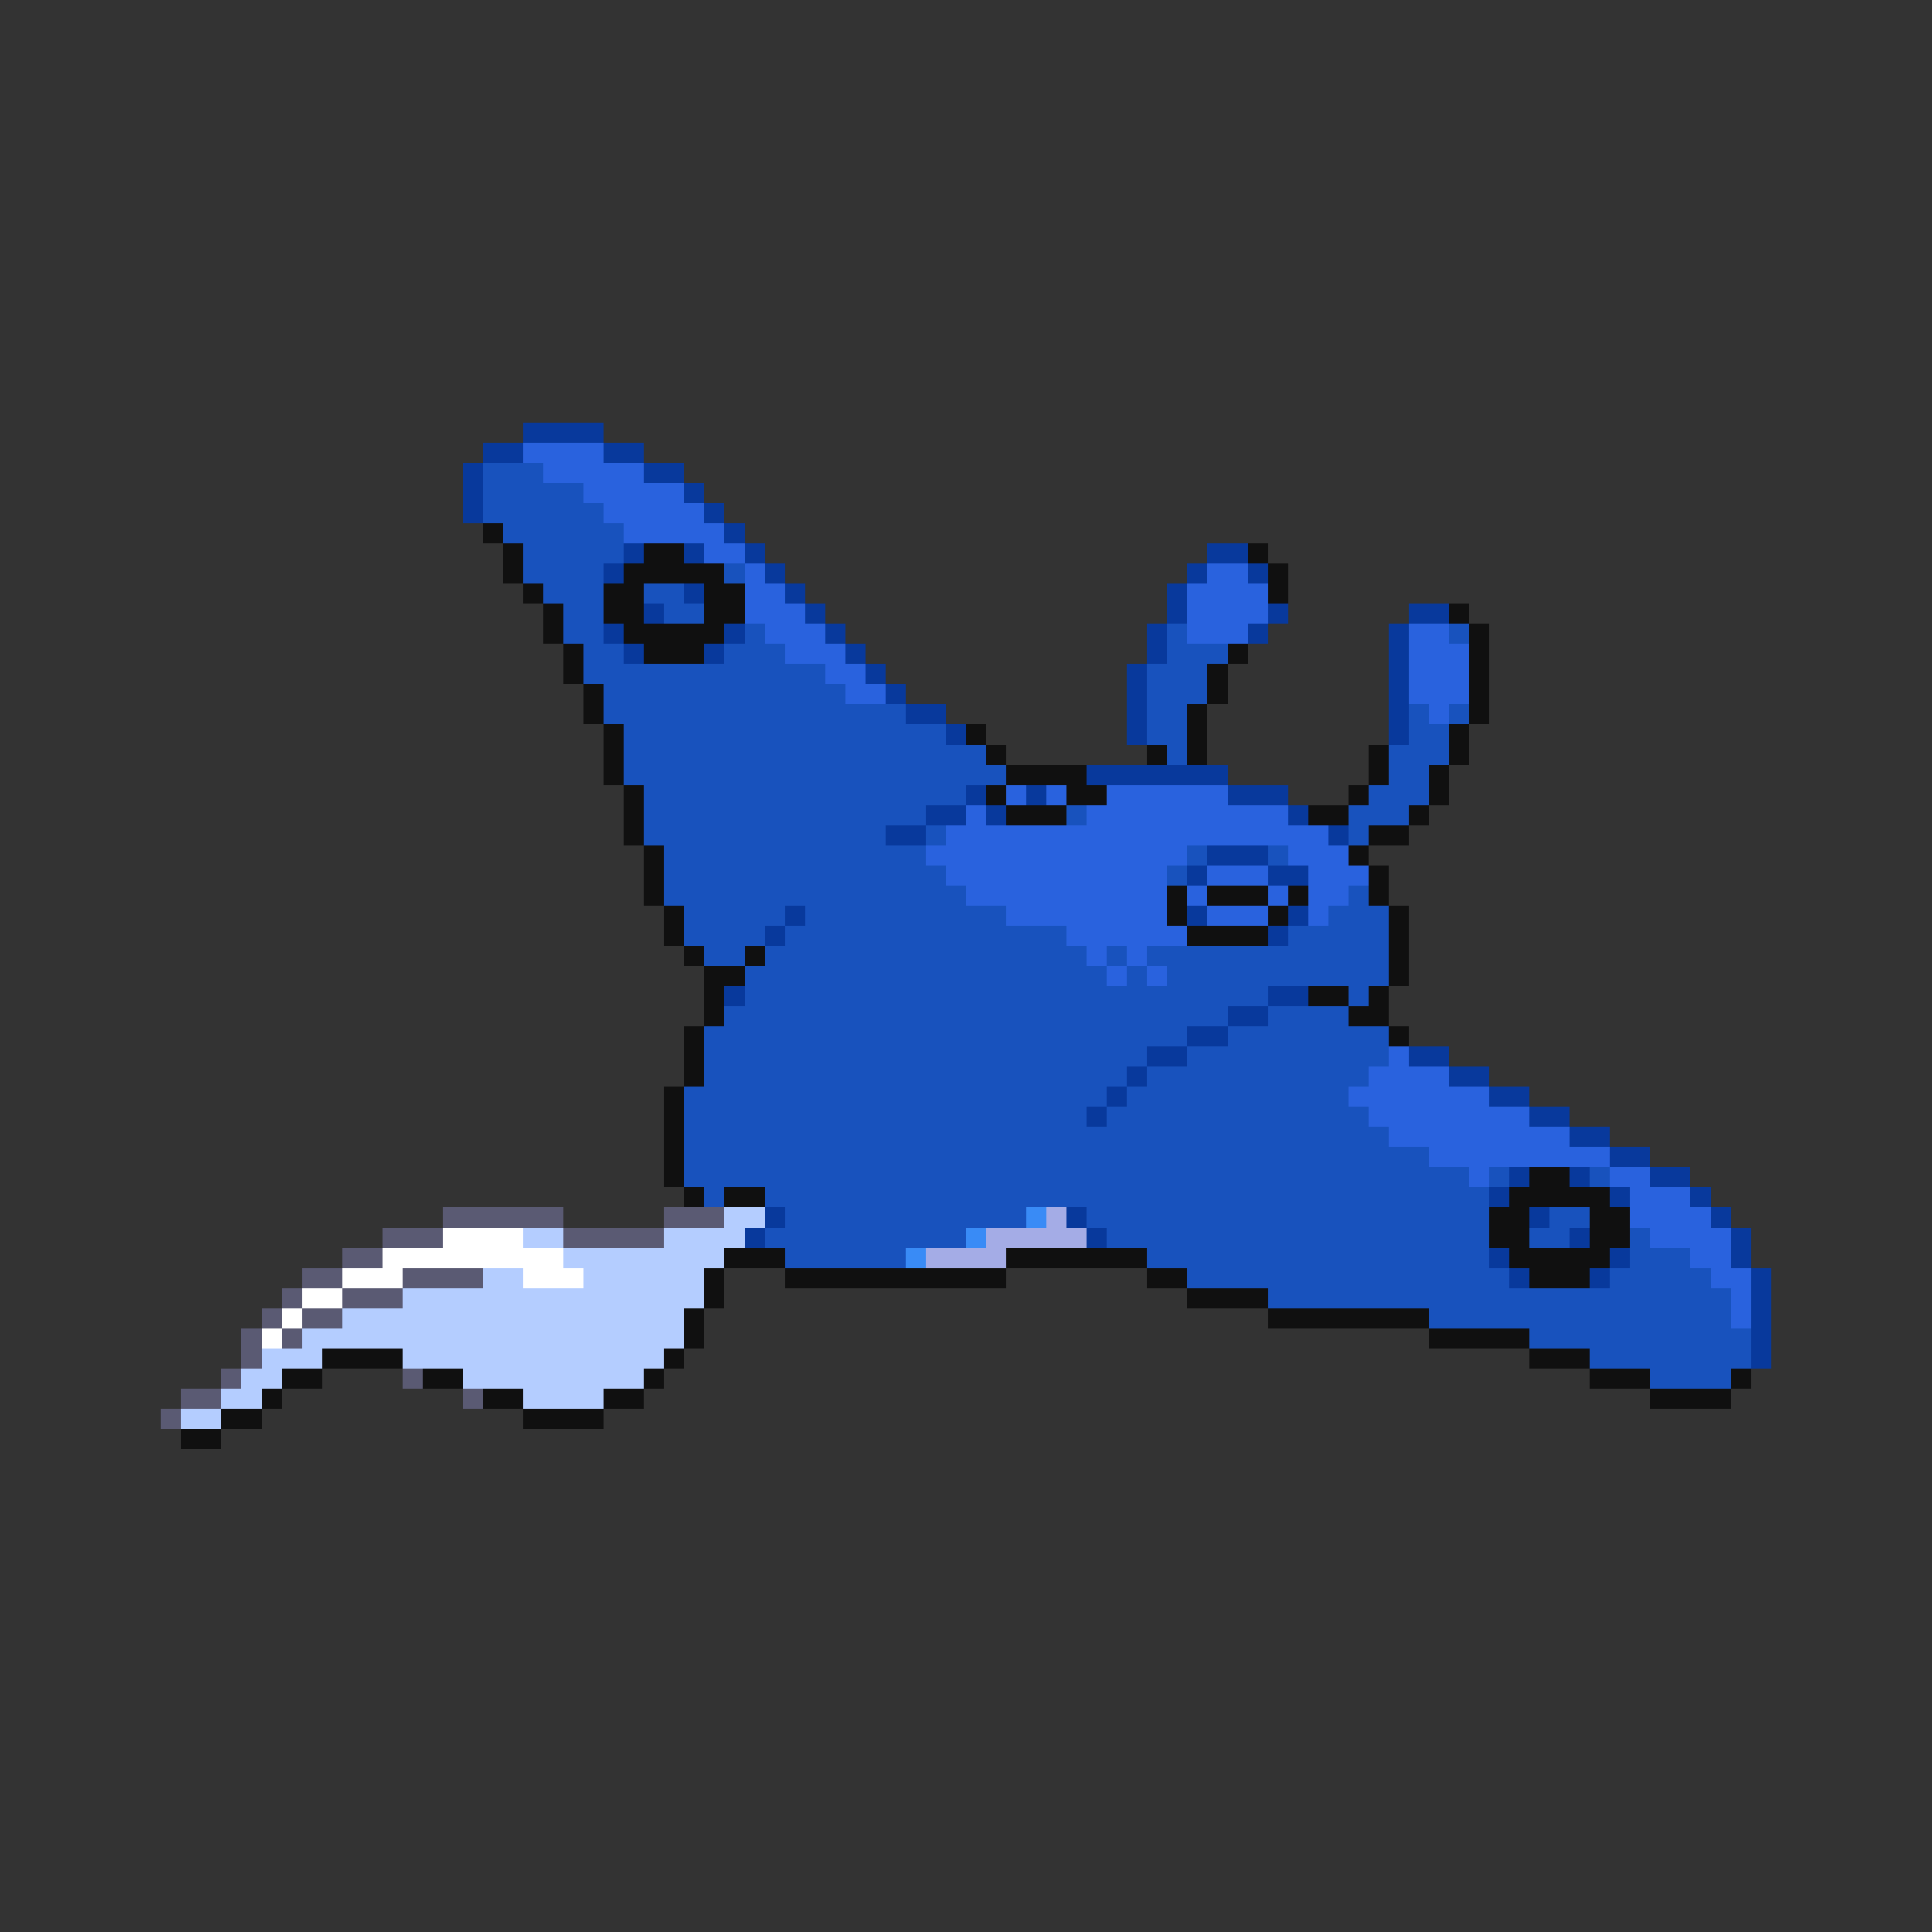 <svg xmlns="http://www.w3.org/2000/svg" viewBox="0 -0.5 96 96" shape-rendering="crispEdges">
<rect x="0" y="-0.5" width="96" height="96" fill="#333333" stroke="none"/>
<path stroke="#08399c" d="M26 21h4M24 22h2M30 22h2M23 23h1M32 23h2M23 24h1M34 24h1M23 25h1M35 25h1M36 26h1M31 27h1M34 27h1M37 27h1M60 27h2M30 28h1M38 28h1M59 28h1M62 28h1M34 29h1M39 29h1M58 29h1M32 30h1M40 30h1M58 30h1M63 30h1M70 30h2M30 31h1M36 31h1M41 31h1M57 31h1M62 31h1M69 31h1M31 32h1M35 32h1M42 32h1M57 32h1M69 32h1M43 33h1M56 33h1M69 33h1M44 34h1M56 34h1M69 34h1M45 35h2M56 35h1M69 35h1M47 36h1M56 36h1M69 36h1M54 38h7M48 39h1M51 39h1M61 39h3M46 40h2M49 40h1M64 40h1M44 41h2M66 41h1M60 42h3M59 43h1M63 43h2M39 45h1M59 45h1M64 45h1M38 46h1M63 46h1M36 49h1M63 49h2M61 50h2M59 51h2M57 52h2M70 52h2M56 53h1M72 53h2M55 54h1M74 54h2M54 55h1M76 55h2M78 56h2M80 57h2M75 58h1M78 58h1M82 58h2M74 59h1M80 59h1M84 59h1M38 60h1M53 60h1M76 60h1M85 60h1M37 61h1M54 61h1M78 61h1M86 61h1M74 62h1M80 62h1M86 62h1M75 63h1M79 63h1M87 63h1M87 64h1M87 65h1M87 66h1M87 67h1" />
<path stroke="#2962de" d="M26 22h4M27 23h5M29 24h5M30 25h5M31 26h5M35 27h2M37 28h1M60 28h2M37 29h2M59 29h4M37 30h3M59 30h4M38 31h3M59 31h3M70 31h2M39 32h3M70 32h3M41 33h2M70 33h3M42 34h2M70 34h3M71 35h1M50 39h1M52 39h1M55 39h6M48 40h1M54 40h10M47 41h19M46 42h13M64 42h3M47 43h11M60 43h3M65 43h3M48 44h10M59 44h1M63 44h1M65 44h2M50 45h8M60 45h3M65 45h1M53 46h6M54 47h1M56 47h1M55 48h1M57 48h1M69 52h1M68 53h4M67 54h7M68 55h8M69 56h9M71 57h9M73 58h1M80 58h2M81 59h3M81 60h4M82 61h4M84 62h2M85 63h2M86 64h1M86 65h1" />
<path stroke="#1852bd" d="M24 23h3M24 24h5M24 25h6M25 26h6M26 27h5M26 28h4M36 28h1M27 29h3M32 29h2M28 30h2M33 30h2M28 31h2M37 31h1M58 31h1M72 31h1M29 32h2M36 32h3M58 32h3M29 33h12M57 33h3M30 34h12M57 34h3M30 35h15M57 35h2M70 35h1M72 35h1M31 36h16M57 36h2M70 36h2M31 37h18M58 37h1M69 37h3M31 38h19M69 38h2M32 39h16M68 39h3M32 40h14M53 40h1M67 40h3M32 41h12M46 41h1M67 41h1M33 42h13M59 42h1M63 42h1M33 43h14M58 43h1M33 44h15M67 44h1M34 45h5M40 45h10M66 45h3M34 46h4M39 46h14M64 46h5M35 47h2M38 47h16M55 47h1M57 47h12M37 48h18M56 48h1M58 48h11M37 49h26M67 49h1M36 50h25M63 50h4M35 51h24M61 51h8M35 52h22M59 52h10M35 53h21M57 53h11M34 54h21M56 54h11M34 55h20M55 55h13M34 56h35M34 57h37M34 58h39M74 58h1M79 58h1M35 59h1M38 59h36M39 60h12M54 60h20M77 60h2M38 61h10M55 61h19M76 61h2M81 61h1M39 62h6M57 62h17M81 62h3M59 63h16M80 63h5M63 64h23M71 65h15M76 66h11M79 67h8M82 68h4" />
<path stroke="#101010" d="M24 26h1M25 27h1M32 27h2M62 27h1M25 28h1M31 28h5M63 28h1M26 29h1M30 29h2M35 29h2M63 29h1M27 30h1M30 30h2M35 30h2M72 30h1M27 31h1M31 31h5M73 31h1M28 32h1M32 32h3M61 32h1M73 32h1M28 33h1M60 33h1M73 33h1M29 34h1M60 34h1M73 34h1M29 35h1M59 35h1M73 35h1M30 36h1M48 36h1M59 36h1M72 36h1M30 37h1M49 37h1M57 37h1M59 37h1M68 37h1M72 37h1M30 38h1M50 38h4M68 38h1M71 38h1M31 39h1M49 39h1M53 39h2M67 39h1M71 39h1M31 40h1M50 40h3M65 40h2M70 40h1M31 41h1M68 41h2M32 42h1M67 42h1M32 43h1M68 43h1M32 44h1M58 44h1M60 44h3M64 44h1M68 44h1M33 45h1M58 45h1M63 45h1M69 45h1M33 46h1M59 46h4M69 46h1M34 47h1M37 47h1M69 47h1M35 48h2M69 48h1M35 49h1M65 49h2M68 49h1M35 50h1M67 50h2M34 51h1M69 51h1M34 52h1M34 53h1M33 54h1M33 55h1M33 56h1M33 57h1M33 58h1M76 58h2M34 59h1M36 59h2M75 59h5M74 60h2M79 60h2M74 61h2M79 61h2M36 62h3M50 62h7M75 62h5M35 63h1M39 63h11M57 63h2M76 63h3M35 64h1M59 64h4M34 65h1M63 65h8M34 66h1M71 66h5M16 67h4M33 67h1M76 67h3M14 68h2M21 68h2M32 68h1M79 68h3M86 68h1M13 69h1M24 69h2M30 69h2M82 69h4M11 70h2M26 70h4M9 71h2" />
<path stroke="#5a5a73" d="M22 60h6M33 60h3M19 61h3M28 61h5M17 62h2M15 63h2M20 63h4M14 64h1M17 64h3M13 65h1M15 65h2M12 66h1M14 66h1M12 67h1M11 68h1M20 68h1M9 69h2M23 69h1M8 70h1" />
<path stroke="#b4cdff" d="M36 60h2M26 61h2M33 61h4M28 62h8M24 63h2M29 63h6M20 64h15M17 65h17M15 66h19M13 67h3M20 67h13M12 68h2M23 68h9M11 69h2M26 69h4M9 70h2" />
<path stroke="#398bf6" d="M51 60h1M48 61h1M45 62h1" />
<path stroke="#a4ace6" d="M52 60h1M49 61h5M46 62h4" />
<path stroke="#ffffff" d="M22 61h4M19 62h9M17 63h3M26 63h3M15 64h2M14 65h1M13 66h1" />
</svg>